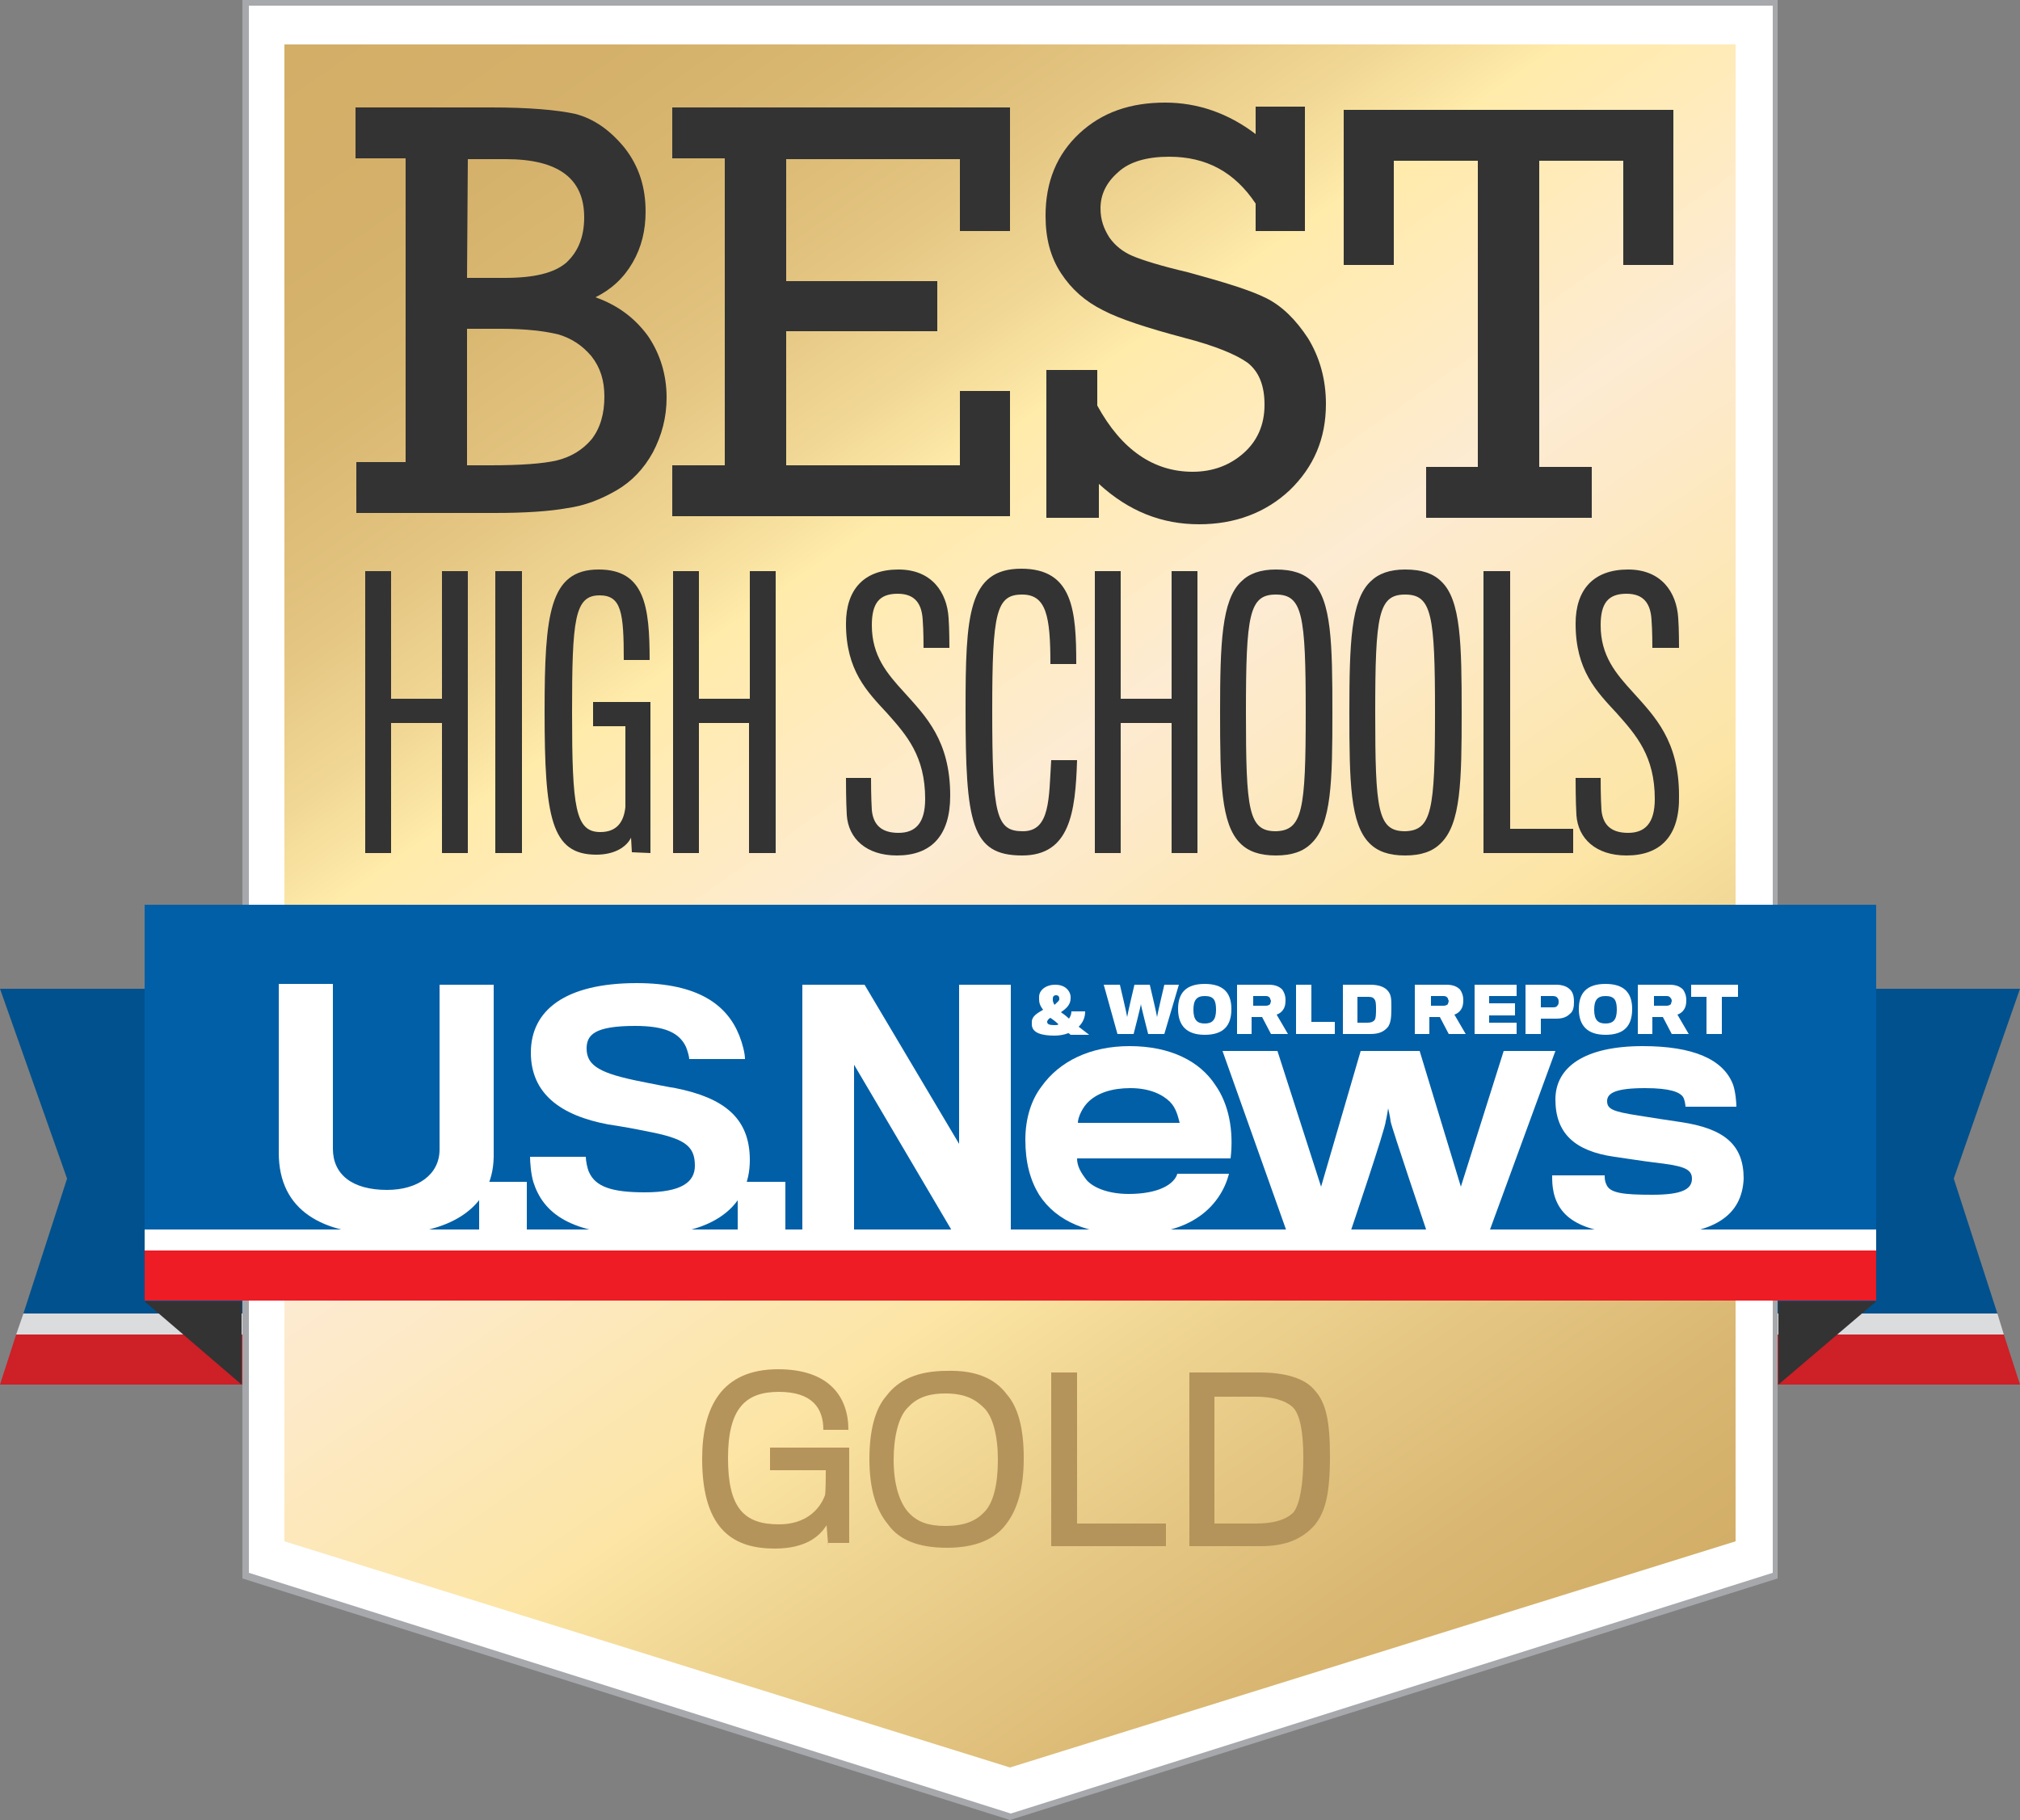 <?xml version="1.0" encoding="utf-8"?>
<!-- Generator: Adobe Illustrator 19.1.0, SVG Export Plug-In . SVG Version: 6.00 Build 0)  -->
<svg version="1.1" id="Layer_1" xmlns="http://www.w3.org/2000/svg" xmlns:xlink="http://www.w3.org/1999/xlink" x="0px" y="0px"
	 viewBox="0 0 250 225.3" enable-background="new 0 0 250 225.3" xml:space="preserve">
<rect x="0" y="0" width="250" height="225.3" fill="#808080" stroke="none"/>
<g>
	<g>
		<polygon fill="#00518D" points="2.9,162.6 34.7,162.6 34.7,122.4 0,122.4 8.3,145.9 		"/>
		<polygon fill="#DBDCDD" points="2,165.2 34.7,165.2 34.7,162.6 2.9,162.6 		"/>
		<polygon fill="#CD2027" points="0,171.4 34.7,171.4 34.7,165.2 2,165.2 		"/>
		<polygon fill="#00518D" points="247.2,162.6 215.3,162.6 215.3,122.4 250,122.4 241.8,145.9 		"/>
		<polygon fill="#DBDCDD" points="248,165.2 215.3,165.2 215.3,162.6 247.2,162.6 		"/>
		<polygon fill="#CD2027" points="250,171.4 215.3,171.4 215.3,165.2 248,165.2 		"/>
	</g>
	<polygon fill="#FFFFFF" points="30.4,195 30.4,0.4 219.7,0.4 219.7,195 125.1,224.9 	"/>
	<path fill="#A6A8AC" d="M219.4,0.7v194l-94.3,29.8l-94.3-29.8V0.7H219.4 M220.1,0H30v195.4l95,29.9l95-29.9V0H220.1z"/>
	
		<linearGradient id="SVGID_1_" gradientUnits="userSpaceOnUse" x1="51.929" y1="-2313.016" x2="198.071" y2="-2521.73" gradientTransform="matrix(1 0 0 -1 0 -2319.2)">
		<stop  offset="0" style="stop-color:#D2AE67"/>
		<stop  offset="8.966279e-02" style="stop-color:#D4B06A"/>
		<stop  offset="0.166" style="stop-color:#D9B872"/>
		<stop  offset="0.238" style="stop-color:#E3C480"/>
		<stop  offset="0.306" style="stop-color:#F1D795"/>
		<stop  offset="0.356" style="stop-color:#FFEBAA"/>
		<stop  offset="0.423" style="stop-color:#FFEBBD"/>
		<stop  offset="0.497" style="stop-color:#FDEBD3"/>
		<stop  offset="0.687" style="stop-color:#FCE5A5"/>
		<stop  offset="0.773" style="stop-color:#EDD28F"/>
		<stop  offset="0.921" style="stop-color:#D9B772"/>
		<stop  offset="1" style="stop-color:#D2AE67"/>
	</linearGradient>
	<polygon fill="url(#SVGID_1_)" points="214.8,5.5 35.2,5.5 35.2,190.8 125,218.8 214.8,190.8 	"/>
	<g>
		<path fill="#333333" d="M50.2,57.6v-38H44v-6.3h16.8c4.6,0,8.1,0.3,10.4,0.8c2.3,0.6,4.3,2,6.1,4.2c1.8,2.3,2.6,4.9,2.6,7.9
			c0,2.3-0.5,4.4-1.6,6.3s-2.6,3.3-4.6,4.3c2.8,1,4.9,2.6,6.5,4.8c1.5,2.2,2.3,4.8,2.3,7.6c0,2.5-0.6,4.7-1.7,6.8
			c-1.1,2-2.6,3.6-4.5,4.7s-3.9,1.9-6.1,2.2c-2.2,0.4-5.2,0.6-9,0.6H44.1v-6.3h6.1V57.6z M57.8,34.4h4.7c3.6,0,6.1-0.6,7.6-1.9
			c1.4-1.3,2.2-3.1,2.2-5.6c0-4.8-3.2-7.2-9.7-7.2h-4.7L57.8,34.4L57.8,34.4z M57.8,57.6h2.9c3.7,0,6.5-0.2,8.2-0.6
			c1.7-0.4,3.2-1.3,4.3-2.6c1.1-1.4,1.6-3.2,1.6-5.3c0-2-0.5-3.6-1.6-5c-1.1-1.3-2.4-2.2-4.1-2.7c-1.6-0.4-4-0.7-7-0.7h-4.3
			L57.8,57.6z"/>
		<path fill="#333333" d="M89.7,57.6v-38h-6.5v-6.3H125v15.3h-6.2v-8.9H97.3v15.1H116V41H97.3v16.6h21.5v-9.2h6.2v15.5H83.2v-6.3
			h6.5V57.6z"/>
		<path fill="#333333" d="M129.5,64.1V45.8h6.3v4.4c3,5.5,7,8.2,11.8,8.2c2.5,0,4.6-0.8,6.3-2.3s2.6-3.5,2.6-6
			c0-2.4-0.7-4.1-2.1-5.2c-1.4-1-4-2.1-7.9-3.1c-4.5-1.2-7.9-2.3-10-3.4c-2.2-1.1-3.9-2.6-5.2-4.6s-1.9-4.3-1.9-7.1
			c0-4.2,1.4-7.6,4.2-10.2s6.3-3.8,10.6-3.8c4,0,7.8,1.3,11.2,3.9v-3.4h6.1v15.4h-6.1v-3.4c-2.6-3.9-6.1-5.8-10.7-5.8
			c-2.7,0-4.9,0.6-6.3,1.9c-1.5,1.3-2.2,2.8-2.2,4.5c0,1.4,0.4,2.5,1.1,3.6c0.7,1,1.7,1.8,2.9,2.3s3.4,1.2,6.8,2
			c4.4,1.2,7.7,2.2,9.7,3.2c2,1,3.7,2.7,5.2,5c1.4,2.3,2.2,5,2.2,8.1c0,4.3-1.5,7.8-4.5,10.7c-3,2.8-6.8,4.2-11.2,4.2
			c-4.6,0-8.7-1.6-12.4-5v4.2H129.5z"/>
		<path fill="#333333" d="M182.9,57.8V19.9h-10.4v12.9h-6.2V13.6h40.8v19.2h-6.2V19.9h-10.4v37.9h6.5v6.3h-20.5v-6.3H182.9z"/>
	</g>
	<g>
		<path fill="#333333" d="M54.7,105.5v-16h-6.3v16.1h-3.2V70.7h3.2v15.8h6.3V70.7h3.2v34.9h-3.2V105.5z"/>
		<path fill="#333333" d="M61.3,105.5V70.7h3.3v34.9h-3.3V105.5z"/>
		<path fill="#333333" d="M78.2,105.5l-0.1-1.8c-0.6,1.2-2.1,2.1-4.3,2.1c-5.6,0-6.4-4.6-6.4-17.7c0-12.1,0.6-17.6,6.7-17.6
			c5.7,0,6.3,4.6,6.3,11.2h-3.2c0-5.9-0.3-8-3-8c-3.1,0-3.4,3-3.4,14.5c0,11.8,0.4,14.8,3.5,14.8c2,0,2.9-1.2,3.1-3.1
			c0-1,0-9.9,0-10h-4v-3h7.1c0,0,0,8.3,0,10.6c0,4,0,8.1,0,8.1L78.2,105.5z"/>
		<path fill="#333333" d="M92.7,105.5v-16h-6.2v16.1h-3.2V70.7h3.2v15.8h6.3V70.7H96v34.9h-3.3V105.5z"/>
		<path fill="#333333" d="M111,105.9c-3.8,0-6-2.1-6.2-5c-0.1-1.7-0.1-4.3-0.1-4.6h3.1c0,0.4,0,2.4,0.1,4c0.2,2,1.4,2.8,3.3,2.8
			c2.1,0,3.3-1.2,3.3-4.2c0-5.3-2.3-7.9-4.7-10.6c-2.5-2.7-5.1-5.3-5.1-11.1c0-4.2,2.2-6.7,6.5-6.7c4.1,0,6,2.8,6.2,6
			c0.1,1.3,0.1,3.6,0.1,3.7h-3.2c0-0.1,0-2.2-0.1-3.4c-0.1-2-0.9-3.3-3.1-3.3c-2.3,0-3.2,1.2-3.2,3.9c0,3.8,1.9,6,4,8.3
			c2.7,3,5.7,6,5.7,12.8C117.6,103.5,115.2,105.9,111,105.9z"/>
		<path fill="#333333" d="M126.5,105.9c-6.3,0-7-4-7-18.1c0-11.6,0.3-17.4,6.9-17.4c6.4,0,6.8,5.2,6.8,11.8H130
			c0-5.9-0.5-8.6-3.5-8.6c-3.2,0-3.7,2.2-3.7,14.3c0,13.1,0.5,15,3.8,15c3.4,0,3.2-4.1,3.5-8.8h3.2
			C133.1,100.6,132.4,105.9,126.5,105.9z"/>
		<path fill="#333333" d="M145,105.5v-16h-6.3v16.1h-3.2V70.7h3.2v15.8h6.3V70.7h3.2v34.9H145V105.5z"/>
		<path fill="#333333" d="M162.4,72c2.4,2.3,2.5,7.7,2.5,16.2c0,8.5-0.1,13.8-2.6,16.2c-1,1-2.4,1.5-4.4,1.5s-3.4-0.5-4.4-1.5
			c-2.4-2.4-2.5-7.6-2.5-16.2s0.2-13.9,2.6-16.2c1-1,2.4-1.5,4.3-1.5C160,70.5,161.4,71,162.4,72z M161.6,88.2
			c0-12.1-0.4-14.6-3.7-14.6s-3.7,2.5-3.7,14.6s0.3,14.7,3.7,14.7C161.2,102.8,161.6,100.3,161.6,88.2z"/>
		<path fill="#333333" d="M178.4,72c2.4,2.3,2.5,7.7,2.5,16.2c0,8.5-0.1,13.8-2.6,16.2c-1,1-2.4,1.5-4.4,1.5s-3.4-0.5-4.4-1.5
			c-2.4-2.4-2.5-7.6-2.5-16.2s0.2-13.9,2.6-16.2c1-1,2.4-1.5,4.3-1.5C176,70.5,177.4,71,178.4,72z M177.6,88.2
			c0-12.1-0.4-14.6-3.7-14.6s-3.7,2.5-3.7,14.6s0.3,14.7,3.7,14.7C177.2,102.8,177.6,100.3,177.6,88.2z"/>
		<path fill="#333333" d="M183.6,105.5V70.7h3.3v31.9h7.8v3h-11.1V105.5z"/>
		<path fill="#333333" d="M201.3,105.9c-3.8,0-6-2.1-6.2-5c-0.1-1.7-0.1-4.3-0.1-4.6h3.1c0,0.4,0,2.4,0.1,4c0.2,2,1.4,2.8,3.3,2.8
			c2.1,0,3.3-1.2,3.3-4.2c0-5.3-2.3-7.9-4.7-10.6c-2.5-2.7-5.1-5.3-5.1-11.1c0-4.2,2.2-6.7,6.5-6.7c4.1,0,6,2.8,6.2,6
			c0.1,1.3,0.1,3.6,0.1,3.7h-3.3c0-0.1,0-2.2-0.1-3.4c-0.1-2-0.9-3.3-3.1-3.3c-2.3,0-3.2,1.2-3.2,3.9c0,3.8,1.9,6,4,8.3
			c2.7,3,5.7,6,5.7,12.8C207.9,103.5,205.5,105.9,201.3,105.9z"/>
	</g>
	<g>
		<path fill="#B5945B" d="M102.5,191.4l-0.2-2.6c-0.8,1.3-2.5,2.9-6.4,2.9c-4.8,0-9-2-9-11.1c0-6.4,2.4-11.1,9.4-11.1
			c6.3,0,8.7,3.4,8.7,7.5h-3.1c0-2.7-1.4-4.7-5.5-4.7s-6.3,2-6.3,8.2s2,8.2,6.3,8.2c3.2,0,5-1.7,5.7-3.6c0.1-0.3,0.1-2.9,0.1-3.1
			h-6.9v-2.8h9.8c0,0,0,4.8,0,6.1c0,2.6,0,5.6,0,5.7h-2.6V191.4z"/>
		<path fill="#B5945B" d="M124.6,172.6c1.4,1.6,2.1,4.2,2.1,7.9c0,3.8-0.8,6.4-2.2,8.2c-1.4,1.9-3.9,2.9-7.3,2.9s-5.9-0.9-7.3-2.9
			c-1.5-1.8-2.3-4.4-2.3-8.1c0-3.5,0.7-6.2,2.1-7.8c1.5-2,3.9-3.1,7.5-3.1C120.7,169.6,123.1,170.6,124.6,172.6z M121.7,187.3
			c1.3-1.2,1.8-3.7,1.8-6.6c0-2.9-0.6-5.3-1.7-6.4c-1.1-1.1-2.4-1.8-4.8-1.8s-3.7,0.7-4.7,1.8c-1.1,1.1-1.7,3.6-1.7,6.4
			c0,3,0.7,5.4,2,6.7c1,1,2.3,1.5,4.4,1.5C119.3,188.9,120.7,188.3,121.7,187.3z"/>
		<path fill="#B5945B" d="M130.1,191.4v-21.5h3.2v18.7h11v2.8L130.1,191.4L130.1,191.4z"/>
		<path fill="#B5945B" d="M156.1,191.4h-8.9v-21.5h8.7c3.1,0,5.6,0.7,6.8,2.2c1.4,1.5,1.9,3.8,1.9,8.2c0,4.7-0.6,6.9-1.9,8.5
			C161.2,190.5,159.1,191.4,156.1,191.4z M161.3,180.4c0-3.1-0.4-5.3-1.3-6.2c-1-0.9-2.6-1.3-4.6-1.3h-5.1v15.7h5.1
			c2.1,0,3.7-0.4,4.7-1.4C160.9,186.1,161.3,183.7,161.3,180.4z"/>
	</g>
	<g>
		<polygon fill="#333333" points="17.9,161.1 29.9,171.4 29.9,161.1 		"/>
		<g>
			<polygon fill="#333333" points="232.2,161.1 220.1,171.4 220.1,161.1 			"/>
			<rect x="17.9" y="112" fill="#005FA7" width="214.3" height="40.2"/>
			<rect x="17.9" y="152.2" fill="#FFFFFF" width="214.3" height="2.6"/>
			<rect x="17.9" y="154.8" fill="#ED1C25" width="214.3" height="6.2"/>
			<g>
				<g id="U.S.News_37_">
					<path fill="#FFFFFF" d="M47.7,152.8c-7.6,0-13.2-2.8-13.2-10.1c0-0.7,0-20.9,0-20.9h6.7c0,0,0,19.8,0,20.4
						c0,3.2,2.4,5.1,6.7,5.1c3.8,0,6.5-1.9,6.5-5c0-0.6,0-20.4,0-20.4h6.7c0,0,0,20.7,0,21.3C61,149.7,55.4,152.8,47.7,152.8z"/>
					<path fill="#FFFFFF" d="M59.3,152.5v-6.2h5.9v6.2H59.3z"/>
					<path fill="#FFFFFF" d="M79.7,152.9c-9.2,0-12.5-2.8-13.7-6.6c-0.3-1-0.4-2.5-0.4-3.1h6.9c0,0.5,0.2,1.5,0.4,1.9
						c0.8,1.8,2.8,2.5,6.9,2.5c4.6,0,6.2-1.3,6.2-3.3c0-2.5-1.3-3.4-6.2-4.3c-0.9-0.2-3.1-0.6-4.5-0.8c-5.9-1.1-9.6-3.8-9.6-8.9
						c0-5.2,4.2-8.6,13.1-8.6c7.6,0,11.2,2.7,12.7,6.5c0.4,1,0.7,2.2,0.7,2.9h-6.9c0-0.3-0.2-1-0.4-1.5c-0.8-1.7-2.5-2.6-6.3-2.6
						c-5,0-6,1.1-6,2.8c0,2.2,1.8,3.1,6.8,4.1c1.5,0.3,3.5,0.7,4.2,0.8c6,1.2,9.2,3.7,9.2,8.9C92.8,149.2,88.5,152.9,79.7,152.9z"/>
					<path fill="#FFFFFF" d="M91.3,152.5v-6.2h5.9v6.2H91.3z"/>
					<path fill="#FFFFFF" d="M117.9,152.5l-12.2-20.7v20.7h-6.4v-30.6h7.7l11.7,19.7v-19.7h6.4v30.6H117.9z"/>
					<path fill="#FFFFFF" d="M148.1,150.8c-2,1.3-4.7,2-8.3,2c-5,0-9-1.5-11.2-4.9c-1.1-1.8-1.7-4-1.7-6.8c0-2.6,0.7-4.9,2-6.6
						c2.2-3.1,6-5,10.9-5c5.1,0,8.7,1.9,10.6,4.8c1.7,2.4,2.3,5.7,1.9,9.1h-19c0,1,0.5,1.8,1.2,2.7c0.9,1,2.8,1.7,5.2,1.7
						c1.8,0,3.2-0.3,4.1-0.7c1.2-0.5,1.8-1.3,1.9-1.8h6.4C151.6,147.3,150.3,149.4,148.1,150.8z M144.8,136.4
						c-0.9-0.9-2.5-1.7-4.9-1.7c-2.3,0-4,0.6-5.1,1.6c-0.8,0.7-1.4,2-1.4,2.7H146C145.8,138.3,145.6,137.2,144.8,136.4z"/>
					<path fill="#FFFFFF" d="M184.3,152.5h-7.7c0,0-4.4-13-4.5-13.7c0-0.3-0.3-1.6-0.3-1.6s-0.2,1.3-0.3,1.6
						c0,0.8-4.4,13.8-4.4,13.8h-7.8l-8-22.5h6.8l5.4,16.8l4.9-16.8h7.3l5.1,16.8l5.3-16.8h6.4L184.3,152.5z"/>
					<path fill="#FFFFFF" d="M204.4,152.9c-7.6,0-11.2-1.5-12.1-5.2c-0.2-0.9-0.2-1.5-0.2-2.2h6.5c0,0.3,0,0.7,0.2,1.1
						c0.4,1.1,2.1,1.3,5.7,1.3c3.7,0,4.9-0.7,4.9-2c0-1.3-1.3-1.6-4.7-2c-0.9-0.1-3.5-0.5-4.9-0.7c-4.9-0.7-7.3-2.9-7.3-7.1
						c0-4,3.6-6.6,10.8-6.6c6.2,0,10,1.6,11.2,4.8c0.3,0.9,0.4,2.2,0.4,2.7h-6.3c0-0.2-0.1-0.9-0.3-1.2c-0.4-0.6-1.6-1.1-4.7-1.1
						c-3.6,0-4.7,0.6-4.7,1.6s0.7,1.3,3.9,1.8c1.3,0.2,4.4,0.7,5.2,0.8c5.4,0.8,7.8,2.8,7.8,7C215.6,150.5,212.1,152.9,204.4,152.9z
						"/>
				</g>
				<g id="_x26__World_Report_38_">
					<path fill="#FFFFFF" d="M132.3,126.1c0.2-0.3,0.3-0.6,0.3-0.9h1.7c0,0.8-0.3,1.4-0.8,1.9c0.4,0.3,0.9,0.7,1.3,1h-2.3
						c-0.1-0.1-0.2-0.2-0.3-0.2c-0.5,0.2-1.1,0.3-1.7,0.3c-1.5,0-2.8-0.3-2.8-1.4c0-0.1,0-0.2,0-0.3c0-0.7,0.7-1.1,1.4-1.5
						c-0.4-0.5-0.5-0.9-0.5-1.3c0-0.1,0-0.2,0-0.3c0-0.8,0.8-1.5,2-1.5s1.8,0.7,1.9,1.4c0,0.1,0,0.2,0,0.3c0,0.8-0.6,1.3-1.2,1.7
						C131.6,125.5,132,125.8,132.3,126.1z M129.6,126.5c0,0.3,0.3,0.4,0.9,0.4c0.2,0,0.4,0,0.5-0.1c-0.3-0.3-0.7-0.6-1-0.8
						C129.8,126.1,129.6,126.3,129.6,126.5z M131.1,123.7v-0.1c0-0.2-0.1-0.4-0.4-0.4c-0.3,0-0.4,0.2-0.4,0.4c0,0,0,0.1,0,0.2
						c0,0.2,0.1,0.4,0.2,0.6C130.8,124.1,131.1,123.9,131.1,123.7z"/>
					<path fill="#FFFFFF" d="M144.1,128h-2c0,0-0.9-3.5-0.9-3.7c0,0.2-0.9,3.7-0.9,3.7h-2l-1.7-6.1h2c0,0,0.9,3.8,0.9,4
						c0-0.2,0.9-4,0.9-4h1.9c0,0,0.9,3.8,0.9,4c0-0.2,0.9-4,0.9-4h1.8L144.1,128z"/>
					<path fill="#FFFFFF" d="M152.4,124.9c0,2.1-1,3.2-3.3,3.2c-2.2,0-3.3-1.1-3.3-3.2c0-2,1-3.1,3.3-3.1S152.4,122.9,152.4,124.9z
						 M150.5,125c0-1.2-0.3-1.7-1.4-1.7c-1,0-1.4,0.5-1.4,1.7c0,1.3,0.5,1.7,1.4,1.7S150.5,126.3,150.5,125z"/>
					<path fill="#FFFFFF" d="M158.8,125c-0.2,0.3-0.5,0.5-0.8,0.6l1.4,2.4h-2.1l-1.1-2.1h-1.3v2.1h-1.8v-6.1h3.9
						c0.8,0,1.3,0.2,1.7,0.6c0.2,0.3,0.4,0.7,0.4,1.3C159.1,124.4,159,124.7,158.8,125z M157.2,123.6c-0.1-0.2-0.3-0.3-0.5-0.3h-1.6
						v1.2h1.6c0.2,0,0.4-0.1,0.5-0.2c0-0.1,0.1-0.3,0.1-0.4C157.3,123.9,157.2,123.7,157.2,123.6z"/>
					<path fill="#FFFFFF" d="M160.4,128v-6.1h1.9v4.6h2.9v1.5H160.4z"/>
					<path fill="#FFFFFF" d="M169.6,128h-3.4v-6.1h3.4c1.1,0,1.8,0.3,2.2,0.8s0.4,1,0.4,2.1c0,1.3-0.1,1.8-0.4,2.3
						C171.3,127.7,170.7,128,169.6,128z M170.3,124.9c0-0.4,0-1-0.2-1.2c-0.2-0.3-0.5-0.3-0.9-0.3H168v3.2h1.2
						c0.5,0,0.7-0.1,0.9-0.3C170.3,126.1,170.3,125.4,170.3,124.9z"/>
					<path fill="#FFFFFF" d="M180.8,125c-0.2,0.3-0.5,0.5-0.8,0.6l1.4,2.4h-2.1l-1.1-2.1h-1.3v2.1h-1.8v-6.1h3.9
						c0.8,0,1.3,0.2,1.7,0.6c0.2,0.3,0.4,0.7,0.4,1.3C181.1,124.4,181,124.7,180.8,125z M179.2,123.6c-0.1-0.2-0.3-0.3-0.5-0.3h-1.6
						v1.2h1.6c0.2,0,0.4-0.1,0.5-0.2c0-0.1,0.1-0.3,0.1-0.4C179.3,123.9,179.2,123.7,179.2,123.6z"/>
					<path fill="#FFFFFF" d="M182.5,128v-6.1h5.2v1.4h-3.4v0.9h3.2v1.5h-3.2v0.9h3.4v1.4L182.5,128z"/>
					<path fill="#FFFFFF" d="M194.3,125.5c-0.4,0.4-0.9,0.6-1.7,0.6c-0.2,0-1.9,0-1.9,0v1.9h-1.9v-6.1h3.8c0.7,0,1.3,0.2,1.6,0.5
						c0.4,0.3,0.6,0.8,0.6,1.6C194.8,124.7,194.7,125.2,194.3,125.5z M192.8,123.6c-0.1-0.2-0.3-0.3-0.6-0.3h-1.5v1.4h1.5
						c0.4,0,0.5-0.1,0.6-0.3c0.1-0.1,0.1-0.2,0.1-0.4C192.9,123.9,192.9,123.7,192.8,123.6z"/>
					<path fill="#FFFFFF" d="M202,124.9c0,2.1-1,3.2-3.3,3.2c-2.2,0-3.3-1.1-3.3-3.2c0-2,1-3.1,3.3-3.1S202,122.9,202,124.9z
						 M200.1,125c0-1.2-0.3-1.7-1.4-1.7c-1,0-1.4,0.5-1.4,1.7c0,1.3,0.5,1.7,1.4,1.7S200.1,126.3,200.1,125z"/>
					<path fill="#FFFFFF" d="M208.4,125c-0.2,0.3-0.5,0.5-0.8,0.6l1.4,2.4h-2.1l-1.1-2.1h-1.3v2.1h-1.8v-6.1h3.9
						c0.8,0,1.3,0.2,1.7,0.6c0.2,0.3,0.4,0.7,0.4,1.3C208.7,124.4,208.6,124.7,208.4,125z M206.8,123.6c-0.1-0.2-0.3-0.3-0.5-0.3
						h-1.6v1.2h1.6c0.2,0,0.4-0.1,0.5-0.2c0-0.1,0.1-0.3,0.1-0.4C206.9,123.9,206.9,123.7,206.8,123.6z"/>
					<path fill="#FFFFFF" d="M213.1,123.4v4.6h-1.9v-4.6h-1.9v-1.5h5.8v1.5H213.1z"/>
				</g>
			</g>
		</g>
	</g>
</g>
</svg>

